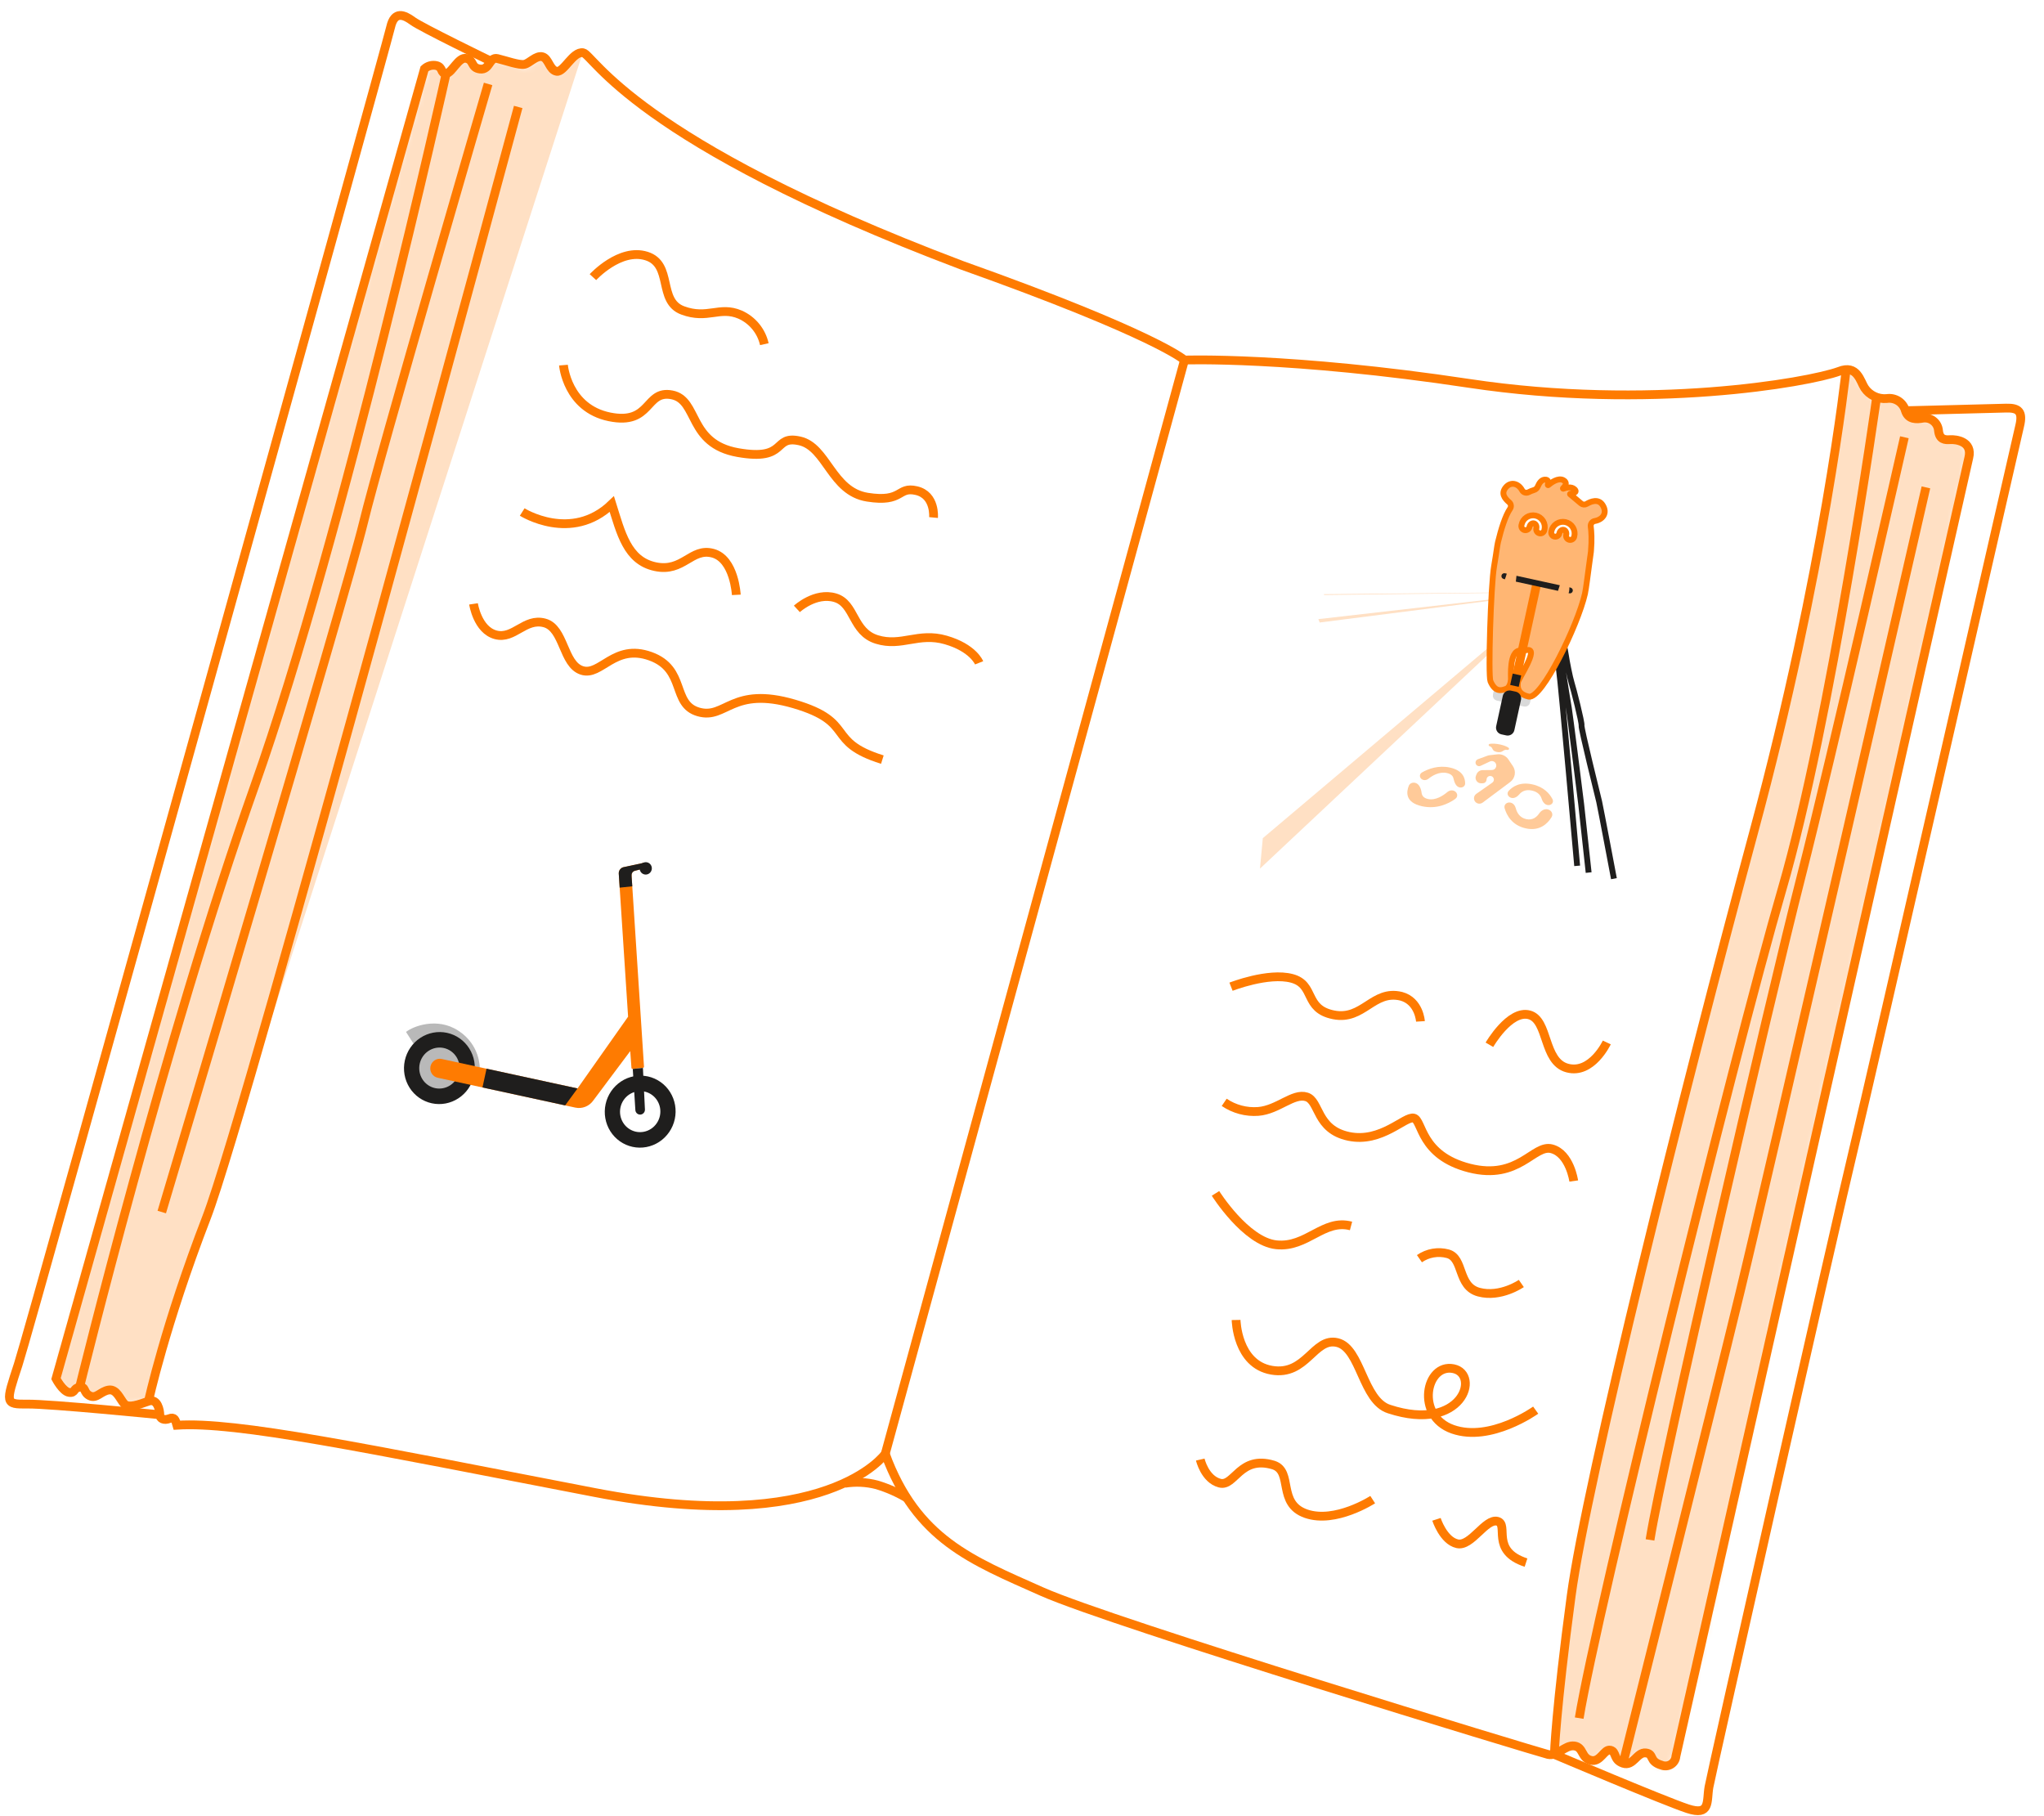 <svg width="349" height="310" viewBox="0 0 349 310" fill="none" xmlns="http://www.w3.org/2000/svg">
    <mask id="mask0_2_371" style="mask-type:alpha" maskUnits="userSpaceOnUse" x="9" y="9" width="327" height="293">
        <path d="M108.5 18L100 9H98.5L95 12.5L92.5 9.5L90 11.5L84.5 10L82 12L80.5 10.5L79 10L76.5 12.5L74.5 11L73 11.5L71 18L53.5 79L34.5 147L9.5 235L11.5 238L13.5 236.5L15 238H17L19 237.5L21.5 240L24 239.5L25.5 239L26.5 239.5L27.5 242H29.5L30 243.5H37.5L51 245.5L81.5 251L107.5 256L122 257.5L134.5 256.5L145 253L151 248.5L156 258L161.5 263L173.5 269.5L189 275.5L253 296.5L264.5 299.5L269 298L271.5 300.5L274.5 299L277.5 301L279.5 299.5H281L283.5 302L285.5 301L290.5 282L307 206.5L328 114L336 78L335 75H331.5L331 73L329.5 71.5L326.5 71L324 68H320L318 66L316 63L310 64.5L293 66.5L280.5 67.5L263.5 67L237.5 63.5L218 62L202.5 61.5L187 54L157 43L132.5 31.5L108.5 18Z" fill="#FFF7EF"/>
    </mask>
    <g mask="url(#mask0_2_371)">
        <rect x="255.635" y="117.812" width="5.455" height="1.322" rx="0.661" transform="rotate(12.325 255.635 117.812)" fill="#D9D9D9"/>
        <path d="M265.332 101.932L265.825 104.785C265.894 105.196 266.072 108.273 266.012 108.639C265.952 109.004 267.76 120.36 267.876 120.919C267.992 121.478 269.803 135.8 269.974 137.279C270.145 138.759 271.251 148.977 271.251 148.977M275.569 150.019C275.569 150.019 273.278 137.882 273.046 136.864C272.814 135.845 269.952 124.414 270.038 123.859C270.123 123.305 268.645 117.53 268.343 116.595C268.042 115.66 267.475 112.708 267.386 112.02C267.297 111.332 266.533 107.685 266.38 106.486C266.227 105.286 265.429 101.971 265.429 101.971L265.281 101.928L265.333 102.299C265.333 102.299 265.721 105.025 265.617 106.116C265.512 107.206 265.633 108.399 265.631 109.739C265.629 111.079 265.856 112.283 266.2 114.443C266.543 116.603 269.29 147.829 269.29 147.829" stroke="#1F1E1D" stroke-miterlimit="10"/>
        <path d="M215.132 148.303L215.616 143.104L254.355 110.381L254.348 111.496L215.132 148.303Z" fill="#FFE0C4"/>
        <path d="M225.329 106.283L225.098 105.705L254.64 102.326L254.631 102.543L225.329 106.283Z" fill="#FFE0C4"/>
        <path d="M226.078 101.587L226.047 101.448L254.704 101.17L254.696 101.244L226.078 101.587Z" fill="#FFE0C4"/>
        <path d="M257.649 118.284L255.93 117.908C255.839 117.888 255.744 117.905 255.666 117.955C255.588 118.005 255.533 118.084 255.513 118.175L255.397 118.706C255.378 118.796 255.395 118.891 255.445 118.969C255.495 119.047 255.574 119.102 255.665 119.122L256.971 119.407" stroke="#D9D9D9" stroke-miterlimit="10"/>
        <path d="M259.12 119.873L260.332 120.138C260.377 120.148 260.423 120.149 260.469 120.14C260.514 120.132 260.557 120.115 260.596 120.091C260.634 120.066 260.668 120.034 260.694 119.996C260.72 119.958 260.739 119.916 260.749 119.871L260.864 119.344C260.873 119.299 260.874 119.253 260.866 119.208C260.858 119.162 260.841 119.119 260.816 119.081C260.792 119.042 260.759 119.009 260.722 118.982C260.684 118.956 260.641 118.938 260.597 118.928L258.927 118.563" stroke="#D9D9D9" stroke-miterlimit="10"/>
        <path d="M271.344 96.355C271.49 95.296 271.61 94.432 271.642 94.186C271.642 94.186 271.642 94.186 271.644 94.177C271.646 94.168 271.653 94.136 271.649 94.112C271.814 92.05 271.719 90.708 271.608 89.884C271.58 89.671 271.636 89.455 271.763 89.282C271.89 89.109 272.079 88.992 272.291 88.955C273.632 88.72 274.517 87.63 273.649 86.246C272.917 85.08 271.613 85.616 270.913 86.033C270.765 86.121 270.594 86.161 270.422 86.147C270.251 86.133 270.088 86.066 269.956 85.956L268.093 84.393C268.085 84.387 268.079 84.378 268.077 84.368C268.074 84.359 268.074 84.349 268.077 84.339C268.08 84.33 268.085 84.321 268.093 84.315C268.101 84.308 268.11 84.305 268.12 84.304C268.476 84.263 269.454 84.095 268.821 83.515C268.283 83.028 267.411 83.255 266.934 83.438C266.923 83.443 266.91 83.443 266.899 83.439C266.888 83.435 266.878 83.428 266.871 83.418C266.865 83.407 266.862 83.395 266.864 83.384C266.865 83.372 266.871 83.361 266.88 83.353C267.236 83.021 267.71 82.409 266.942 81.985C266.042 81.49 264.784 82.457 264.359 82.822C264.351 82.829 264.34 82.834 264.329 82.834C264.318 82.835 264.307 82.832 264.297 82.826C264.288 82.82 264.281 82.811 264.277 82.801C264.273 82.79 264.273 82.779 264.276 82.768C264.359 82.486 264.44 81.977 263.994 81.899C263.213 81.772 262.806 82.499 262.549 83.105C262.487 83.244 262.395 83.367 262.28 83.467C262.164 83.566 262.029 83.638 261.882 83.679C261.57 83.771 261.268 83.893 260.98 84.043C260.789 84.138 260.568 84.154 260.364 84.09C260.16 84.025 259.989 83.885 259.886 83.697C259.233 82.498 257.935 82.202 257.099 83.22C256.29 84.21 256.811 85.006 257.698 85.773C257.85 85.907 257.948 86.093 257.972 86.295C257.997 86.496 257.946 86.7 257.83 86.867C256.995 88.095 256.291 90.425 255.784 92.522C255.77 92.585 255.757 92.648 255.743 92.713L255.736 92.744C255.698 92.916 255.661 93.085 255.642 93.252C255.469 94.388 255.31 95.528 255.11 96.659C254.535 99.934 254.08 115.358 254.484 116.308C255.285 118.185 256.3 117.933 257.166 117.607C257.69 117.41 257.932 116.677 257.987 116.001C258.019 115.611 257.64 111.104 259.575 111.065C259.746 111.063 259.917 111.062 260.088 111.045L260.786 110.978C262.8 110.702 259.279 115.821 259.176 116.495C258.987 117.723 259.522 118.611 261.02 118.939C263.253 119.427 269.415 106.712 270.621 101.372C270.819 100.471 271.097 98.129 271.344 96.355ZM263.69 90.52C263.65 90.702 263.54 90.86 263.383 90.96C263.227 91.061 263.037 91.095 262.855 91.055C262.673 91.015 262.515 90.905 262.415 90.749C262.314 90.592 262.28 90.402 262.32 90.221L262.324 90.201C262.327 90.193 262.328 90.185 262.329 90.177C262.402 89.784 262.211 89.423 261.896 89.354C261.581 89.285 261.253 89.539 261.157 89.926C261.154 89.935 261.152 89.945 261.15 89.955L261.147 89.97C261.107 90.151 260.997 90.309 260.84 90.41C260.684 90.51 260.494 90.544 260.312 90.505C260.131 90.465 259.973 90.355 259.873 90.198C259.773 90.042 259.739 89.852 259.778 89.671L259.788 89.627C259.836 89.362 259.937 89.11 260.084 88.885C260.232 88.661 260.423 88.468 260.647 88.319C260.871 88.17 261.122 88.067 261.387 88.017C261.651 87.967 261.923 87.971 262.186 88.029C262.448 88.086 262.697 88.196 262.916 88.351C263.136 88.507 263.322 88.705 263.463 88.934C263.604 89.163 263.698 89.418 263.738 89.684C263.778 89.95 263.765 90.221 263.698 90.481L263.69 90.52ZM268.783 91.633C268.743 91.814 268.633 91.972 268.477 92.072C268.321 92.172 268.131 92.206 267.95 92.167C267.768 92.127 267.61 92.017 267.51 91.861C267.41 91.705 267.376 91.515 267.415 91.334L267.42 91.314C267.423 91.306 267.425 91.298 267.425 91.29C267.499 90.898 267.308 90.532 266.993 90.463C266.677 90.394 266.351 90.647 266.255 91.034C266.252 91.044 266.25 91.054 266.248 91.063L266.245 91.079C266.205 91.26 266.095 91.418 265.939 91.519C265.782 91.619 265.592 91.653 265.41 91.613C265.229 91.574 265.07 91.463 264.97 91.307C264.87 91.151 264.835 90.961 264.875 90.779L264.885 90.735C264.933 90.471 265.033 90.218 265.181 89.994C265.329 89.769 265.52 89.576 265.744 89.427C265.968 89.278 266.219 89.175 266.483 89.126C266.748 89.076 267.02 89.08 267.282 89.137C267.545 89.195 267.794 89.304 268.013 89.46C268.233 89.615 268.418 89.813 268.56 90.042C268.701 90.271 268.794 90.526 268.835 90.792C268.875 91.058 268.862 91.329 268.795 91.589L268.783 91.633Z" fill="#FFB673" stroke="#FE7B01" stroke-miterlimit="10"/>
        <rect x="261.632" y="99.663" width="1.488" height="19.341" transform="rotate(12.325 261.632 99.663)" fill="#FE7B01"/>
        <rect x="258.28" y="115.006" width="1.488" height="1.984" transform="rotate(12.325 258.28 115.006)" fill="#1F1E1D"/>
        <path d="M267.817 101.269L267.943 101.297C268.007 101.311 268.074 101.312 268.138 101.3C268.203 101.289 268.264 101.264 268.32 101.229C268.375 101.194 268.423 101.148 268.46 101.094C268.498 101.04 268.524 100.979 268.538 100.915V100.915C268.566 100.786 268.542 100.651 268.47 100.539C268.399 100.428 268.286 100.349 268.156 100.321L267.962 100.278C267.962 100.278 267.977 100.975 267.817 101.269Z" fill="#1F1E1D"/>
        <path d="M258.818 99.303L266.02 100.876L266.328 99.921L258.928 98.304L258.818 99.303Z" fill="#1F1E1D"/>
        <path d="M256.972 98.899L256.748 98.85C256.684 98.836 256.623 98.81 256.57 98.772C256.516 98.735 256.47 98.687 256.434 98.632C256.399 98.577 256.375 98.515 256.363 98.451C256.351 98.386 256.353 98.32 256.367 98.256C256.395 98.127 256.474 98.014 256.585 97.943C256.697 97.871 256.832 97.847 256.961 97.875L257.272 97.943C257.22 98.153 257.155 98.359 257.077 98.561C257.027 98.668 256.991 98.782 256.972 98.899Z" fill="#1F1E1D"/>
        <path d="M258.701 118.581L257.879 118.402C257.518 118.323 257.162 118.551 257.083 118.912L255.95 124.095C255.872 124.456 256.1 124.812 256.461 124.891L257.283 125.07C257.644 125.149 258.001 124.921 258.079 124.56L259.212 119.377C259.291 119.016 259.062 118.66 258.701 118.581Z" fill="#1F1E1D" stroke="#1F1E1D" stroke-miterlimit="10"/>
        <path d="M261.83 102.321C262.084 102.376 262.335 102.215 262.391 101.961C262.446 101.707 262.285 101.456 262.031 101.401C261.777 101.345 261.525 101.506 261.47 101.76C261.414 102.014 261.576 102.265 261.83 102.321Z" fill="#FE7B01"/>
        <path d="M252.338 129.628C251.887 129.794 251.796 130.392 252.177 130.685V130.685C252.358 130.823 252.601 130.85 252.807 130.753L254.392 130.012C254.762 129.839 255.202 129.986 255.392 130.347V130.347C255.66 130.853 255.297 131.462 254.725 131.469L253.139 131.486C252.683 131.492 252.275 131.772 252.108 132.196L252.008 132.447C251.76 133.076 252.234 133.755 252.91 133.738L253.184 133.73C253.526 133.722 253.803 133.449 253.818 133.107L253.819 133.082C253.833 132.738 254.124 132.47 254.469 132.483V132.483C255.067 132.507 255.293 133.277 254.803 133.621L252.066 135.539C251.495 135.939 251.557 136.804 252.179 137.119V137.119C252.492 137.278 252.868 137.245 253.149 137.035L257.855 133.52C258.709 132.882 258.913 131.685 258.317 130.801L257.55 129.66C257.133 129.041 256.406 128.705 255.664 128.789L254.333 128.941C254.209 128.955 254.087 128.984 253.969 129.028L252.338 129.628Z" fill="#FFCA99"/>
        <path d="M257.595 135.032C257.192 135.476 257.494 136.101 258.081 136.229V136.229C258.577 136.337 259.074 136.028 259.397 135.637C259.777 135.177 260.445 134.731 261.553 134.973C262.624 135.207 263.053 135.819 263.219 136.349C263.371 136.835 263.693 137.331 264.19 137.439V137.439C264.835 137.58 265.38 137.041 265.08 136.453C264.605 135.522 263.624 134.351 261.632 133.916C259.532 133.457 258.27 134.29 257.595 135.032Z" fill="#FFCA99"/>
        <path d="M262.802 138.886C263.119 138.422 263.654 138.079 264.208 138.173V138.173C264.872 138.285 265.272 138.953 264.918 139.525C264.257 140.594 262.92 141.956 260.537 141.435C258.168 140.918 257.256 139.201 256.905 138C256.726 137.384 257.29 136.896 257.916 137.033V137.033C258.375 137.133 258.699 137.547 258.815 138.003C258.989 138.687 259.441 139.602 260.61 139.857C261.705 140.096 262.403 139.473 262.802 138.886Z" fill="#FFCA99"/>
        <path d="M248.162 132.876C248.31 133.512 248.566 134.293 249.204 134.433V134.433C249.68 134.537 250.16 134.26 250.163 133.773C250.17 132.88 249.787 131.532 247.567 131.047C245.605 130.618 243.902 131.254 242.801 131.878C242.2 132.219 242.388 133.016 243.062 133.17V133.17C243.36 133.238 243.671 133.144 243.909 132.951C244.493 132.478 245.708 131.692 247.056 131.986C247.779 132.145 248.074 132.499 248.162 132.876Z" fill="#FFCA99"/>
        <path d="M240.547 134.151C240.716 133.738 241.171 133.557 241.607 133.65V133.65C242.321 133.803 242.638 134.635 242.728 135.359C242.784 135.818 243.057 136.253 243.815 136.418C245.151 136.71 246.474 135.786 247.123 135.231C247.39 135.002 247.747 134.89 248.091 134.965V134.965C248.826 135.125 249.08 135.976 248.465 136.41C247.268 137.254 245.283 138.194 242.808 137.654C239.841 137.005 240.14 135.15 240.547 134.151Z" fill="#FFCA99"/>
        <path d="M256.575 128.24C256.773 128.103 257.018 127.976 257.253 128.027V128.027C257.627 128.109 257.827 127.817 257.502 127.615C257.214 127.437 256.782 127.251 256.134 127.109C255.404 126.95 254.834 126.945 254.415 126.995C254.084 127.034 254.108 127.367 254.434 127.438V127.438C254.658 127.487 254.785 127.753 254.886 127.96C254.967 128.124 255.156 128.294 255.571 128.385C256.055 128.491 256.376 128.379 256.575 128.24Z" fill="#FFCA99"/>
        <path d="M40 193.5C49.2 165.1 83.5 58.667 99.5 9L97.5 -1L53.5 -22.5L-15 202.5L0 288.5L25 239C26.167 235.667 30.8 221.9 40 193.5Z" fill="#FFE0C4"/>
        <path d="M312.5 82L315 63L360.5 48L295.5 310.5L265 303L266 292L269 267.5L273.5 244.5L280 219L295.5 156L306.5 113.5L312.5 82Z" fill="#FFE0C4"/>
    </g>
    <g clip-path="url(#clip0_2_371)">
        <path d="M81.913 182.281C81.913 182.281 81.995 178.424 78.296 175.996C74.597 173.569 70.453 175.264 69.327 176.187C69.905 177.138 71.172 179.038 71.172 179.038L81.913 182.281Z" fill="#B9B9B9"/>
        <path d="M74.054 187.415C76.752 188.001 79.415 186.288 80 183.59C80.586 180.891 78.873 178.229 76.174 177.643C73.476 177.057 70.813 178.77 70.228 181.469C69.642 184.168 71.355 186.83 74.054 187.415Z" fill="#B9B9B9"/>
        <path d="M75.769 178.929C76.661 179.123 77.438 179.67 77.929 180.449C78.42 181.228 78.586 182.175 78.39 183.083C78.192 183.991 77.648 184.785 76.878 185.29C76.108 185.796 75.175 185.971 74.283 185.779C73.391 185.584 72.614 185.038 72.123 184.259C71.632 183.48 71.466 182.532 71.661 181.623C71.86 180.716 72.403 179.922 73.174 179.417C73.944 178.911 74.877 178.736 75.769 178.929V178.929ZM76.331 176.341C75.555 176.172 74.754 176.161 73.972 176.308C73.189 176.454 72.442 176.756 71.773 177.195C71.103 177.634 70.524 178.203 70.069 178.868C69.614 179.533 69.291 180.282 69.12 181.072C68.949 181.862 68.932 182.677 69.07 183.471C69.209 184.265 69.5 185.022 69.927 185.7C70.354 186.377 70.909 186.961 71.561 187.419C72.212 187.876 72.946 188.199 73.721 188.367C74.497 188.535 75.299 188.546 76.081 188.4C76.863 188.253 77.61 187.951 78.279 187.512C78.949 187.073 79.528 186.504 79.983 185.839C80.438 185.174 80.76 184.425 80.931 183.635C81.103 182.845 81.12 182.03 80.981 181.236C80.843 180.442 80.552 179.685 80.125 179.008C79.698 178.33 79.143 177.746 78.492 177.288C77.841 176.831 77.106 176.509 76.331 176.341V176.341Z" fill="#1F1E1D"/>
        <path d="M109.774 182.322L108.041 182.502C108.014 182.505 107.986 182.502 107.96 182.494C107.934 182.486 107.91 182.473 107.889 182.455C107.868 182.437 107.851 182.415 107.838 182.39C107.826 182.365 107.818 182.338 107.817 182.31L107.61 179.457L101.316 187.87C100.975 188.361 100.501 188.741 99.951 188.96C99.402 189.18 98.802 189.23 98.227 189.104L74.729 184.005C74.312 183.914 73.949 183.659 73.719 183.295C73.49 182.931 73.412 182.488 73.504 182.063C73.549 181.853 73.635 181.653 73.756 181.476C73.877 181.299 74.032 181.148 74.21 181.031C74.388 180.914 74.587 180.833 74.796 180.794C75.004 180.755 75.217 180.758 75.424 180.803L98.61 185.835L107.243 173.582L105.805 151.553L105.65 149.163C105.633 148.908 105.709 148.654 105.862 148.449C106.015 148.244 106.235 148.101 106.482 148.048L109.958 147.306L109.612 148.366L108.389 148.674C108.24 148.71 108.106 148.794 108.007 148.913C107.907 149.032 107.848 149.18 107.837 149.335C107.831 149.461 107.833 149.586 107.844 149.711C107.852 149.818 107.892 150.393 107.957 151.323C108.371 157.567 109.808 179.745 109.957 182.097C109.961 182.151 109.944 182.205 109.91 182.247C109.876 182.289 109.827 182.316 109.774 182.322V182.322Z" fill="#FE7B01"/>
        <path d="M110.052 186.368C110.944 186.562 111.72 187.109 112.212 187.888C112.703 188.667 112.869 189.614 112.672 190.523C112.474 191.431 111.931 192.224 111.161 192.73C110.391 193.235 109.458 193.411 108.565 193.218C107.674 193.023 106.897 192.477 106.406 191.698C105.914 190.919 105.748 189.971 105.944 189.063C106.142 188.155 106.686 187.361 107.456 186.856C108.226 186.351 109.16 186.175 110.052 186.368V186.368ZM110.614 183.78C109.838 183.611 109.036 183.6 108.254 183.747C107.472 183.893 106.725 184.195 106.055 184.634C105.386 185.074 104.807 185.642 104.352 186.307C103.896 186.973 103.574 187.721 103.403 188.511C103.231 189.301 103.214 190.116 103.353 190.91C103.491 191.704 103.782 192.461 104.21 193.139C104.637 193.816 105.192 194.4 105.843 194.858C106.494 195.316 107.228 195.638 108.004 195.806C108.779 195.974 109.581 195.986 110.363 195.839C111.145 195.692 111.892 195.391 112.562 194.951C113.231 194.512 113.81 193.943 114.265 193.278C114.72 192.613 115.043 191.864 115.214 191.074C115.385 190.285 115.402 189.469 115.264 188.675C115.126 187.881 114.835 187.124 114.407 186.447C113.98 185.769 113.425 185.185 112.774 184.728C112.123 184.27 111.389 183.948 110.614 183.78V183.78Z" fill="#1F1E1D"/>
        <path d="M108.041 182.503L108.484 189.525C108.491 189.635 108.519 189.742 108.567 189.84C108.614 189.938 108.681 190.025 108.762 190.097C108.843 190.169 108.938 190.223 109.04 190.257C109.142 190.292 109.25 190.305 109.358 190.297V190.297C109.572 190.28 109.771 190.178 109.913 190.014C110.056 189.85 110.129 189.636 110.119 189.418L109.774 182.322L108.041 182.503Z" fill="#1F1E1D"/>
        <path d="M98.61 185.835L96.494 188.728L82.379 185.665L83.074 182.463L98.61 185.835Z" fill="#1F1E1D"/>
        <path d="M107.84 149.336C107.834 149.461 107.836 149.587 107.847 149.712C107.855 149.819 107.895 150.394 107.96 151.324L105.805 151.553L105.65 149.163C105.633 148.908 105.709 148.654 105.862 148.449C106.015 148.244 106.235 148.101 106.482 148.048L109.958 147.306L109.612 148.366L108.389 148.674C108.24 148.711 108.107 148.795 108.008 148.914C107.91 149.033 107.851 149.181 107.84 149.336V149.336Z" fill="#1F1E1D"/>
        <path d="M110.034 149.295C110.595 149.417 111.15 149.052 111.274 148.481C111.398 147.91 111.044 147.348 110.483 147.227C109.922 147.105 109.367 147.469 109.243 148.04C109.119 148.612 109.474 149.173 110.034 149.295Z" fill="#1F1E1D"/>
    </g>
    <path d="M151.153 248.216C151.153 248.216 141.187 262.474 101.58 254.828C61.973 247.181 40.436 242.67 30.209 243.331C29.949 242.391 29.778 241.867 28.893 242.213C28.008 242.559 27.284 242.223 27.286 241.546C27.289 240.869 26.932 238.692 25.356 239.231C23.78 239.77 21.954 240.493 21.224 239.692C20.495 238.892 19.902 237.086 18.541 237.321C17.18 237.557 16.477 238.864 15.327 238.307C14.178 237.751 14.711 236.696 13.591 236.844C12.471 236.991 12.901 237.88 11.808 237.732C10.716 237.585 9.563 235.385 9.563 235.385L72.475 11.748C72.744 11.499 73.07 11.32 73.424 11.223C73.778 11.127 74.15 11.116 74.509 11.193C75.695 11.48 75.182 12.608 76.178 12.547C77.175 12.487 78.267 9.671 79.621 9.97C80.975 10.269 80.343 11.607 81.993 11.792C83.643 11.978 83.549 9.664 84.933 10C86.317 10.335 88.651 11.168 89.546 10.981C90.441 10.793 91.515 9.425 92.604 9.689C93.693 9.953 93.812 11.98 95.054 12.178C96.295 12.377 97.83 8.723 99.559 9.006C101.288 9.288 108.27 24.139 164.164 45.264C197.497 57.132 202.243 61.474 202.243 61.474C202.243 61.474 220.202 60.834 250.889 65.462C281.575 70.089 308.731 65.318 313.997 63.401C317.097 62.159 317.62 65.102 318.373 66.245C318.782 66.852 319.346 67.338 320.006 67.655C320.666 67.972 321.398 68.107 322.128 68.047C322.825 67.934 323.54 68.085 324.133 68.469C324.726 68.853 325.155 69.444 325.336 70.125C325.846 71.711 327.319 71.58 328.326 71.395C328.638 71.349 328.957 71.367 329.262 71.447C329.568 71.528 329.854 71.67 330.103 71.865C330.351 72.06 330.557 72.303 330.709 72.581C330.86 72.858 330.953 73.163 330.982 73.477C331.137 75.093 332.093 75.12 333.001 75.062C333.909 75.004 336.848 75.312 336.158 78.157C335.469 81.002 286.149 299.852 286.149 299.852C286.127 300.133 286.039 300.405 285.892 300.646C285.745 300.886 285.543 301.089 285.302 301.236C285.062 301.384 284.79 301.472 284.508 301.495C284.226 301.517 283.943 301.473 283.682 301.365C281.46 300.719 282.492 299.424 280.983 299.278C279.475 299.132 278.865 301.63 277.136 301.046C275.407 300.461 276.064 299.08 274.97 298.815C273.877 298.55 273.292 300.943 271.622 300.539C269.952 300.134 270.398 298.292 268.796 298.09C267.195 297.887 265.908 299.929 264.298 299.539C262.688 299.149 189.972 277.116 177.915 271.743C165.857 266.37 156.534 262.839 151.153 248.216Z" stroke="#FE7B01" stroke-width="1.5" stroke-miterlimit="10"/>
    <path d="M202.243 61.474L151.153 248.216" stroke="#FE7B01" stroke-width="1.5" stroke-miterlimit="10"/>
    <path d="M144.243 253.248C146.067 252.956 147.934 253.046 149.722 253.513C151.545 254.06 153.293 254.832 154.924 255.811" stroke="#FE7B01" stroke-width="1.5" stroke-miterlimit="10"/>
    <path d="M83.844 10.461C83.844 10.461 71.948 4.684 70.486 3.604C69.024 2.523 67.335 1.773 66.692 4.648C66.049 7.524 5.277 226.383 3.108 232.977C0.939 239.572 0.835 239.776 4.667 239.725C8.5 239.674 27.286 241.545 27.286 241.545" stroke="#FE7B01" stroke-width="1.5" stroke-miterlimit="10"/>
    <path d="M315.204 63.192C315.204 63.192 311.539 97.312 299.471 141.941C287.403 186.569 270.877 253.064 268.27 272.453C265.663 291.843 265.392 299.536 265.392 299.536C265.392 299.536 284.191 307.503 288.141 308.801C292.091 310.099 291.368 307.579 291.797 305.1C292.227 302.621 313.519 208.449 316.462 196.3C319.406 184.152 344.251 75.171 344.84 72.741C345.429 70.31 344.694 69.615 342.539 69.678L325.335 70.125" stroke="#FE7B01" stroke-width="1.5" stroke-miterlimit="10"/>
    <path d="M320.43 67.776C320.43 67.776 312.668 122.996 304.284 151.796C295.9 180.596 272.484 275.813 269.639 293.342" stroke="#FE7B01" stroke-width="1.5" stroke-miterlimit="10"/>
    <path d="M325.162 74.654C325.162 74.654 312.745 129.292 307.5 149.792C302.255 170.292 283.745 250.079 281.729 262.915" stroke="#FE7B01" stroke-width="1.5" stroke-miterlimit="10"/>
    <path d="M277.127 301.043C277.127 301.043 292.219 240.766 297.092 220.654C301.965 200.541 328.838 83.211 328.838 83.211" stroke="#FE7B01" stroke-width="1.5" stroke-miterlimit="10"/>
    <path d="M88.479 18.262C88.479 18.262 42.375 189.441 35.276 207.835C28.177 226.229 25.355 239.231 25.355 239.231" stroke="#FE7B01" stroke-width="1.5" stroke-miterlimit="10"/>
    <path d="M27.621 206.936C27.621 206.936 59.182 101.103 62.031 89.346C64.879 77.588 83.341 14.331 83.341 14.331" stroke="#FE7B01" stroke-width="1.5" stroke-miterlimit="10"/>
    <path d="M76.178 12.547C76.178 12.547 58.753 91.124 43.456 134.26C28.16 177.395 13.587 236.862 13.587 236.862" stroke="#FE7B01" stroke-width="1.5" stroke-miterlimit="10"/>
    <path d="M101.241 47.317C101.241 47.317 105.85 42.274 110.399 43.718C114.948 45.161 112.274 51.396 116.557 52.993C120.841 54.59 122.833 52.209 126.357 53.712C127.395 54.171 128.312 54.867 129.032 55.744C129.753 56.621 130.257 57.654 130.505 58.761" stroke="#FE7B01" stroke-width="1.5" stroke-miterlimit="10"/>
    <path d="M96.207 62.34C96.207 62.34 96.818 69.679 104.053 71.169C111.288 72.658 110.128 66.529 114.717 67.415C119.306 68.299 117.418 75.757 125.995 77.272C134.572 78.787 131.856 74.247 136.523 75.273C141.189 76.299 141.954 83.904 148.091 84.885C154.229 85.867 153.197 83.005 156.475 83.768C159.752 84.532 159.395 88.363 159.395 88.363" stroke="#FE7B01" stroke-width="1.5" stroke-miterlimit="10"/>
    <path d="M89.162 87.416C89.162 87.416 97.552 92.714 104.468 86.065C106.012 90.96 107.079 95.721 111.871 96.744C116.664 97.767 118.012 93.459 121.71 94.45C125.408 95.441 125.718 101.561 125.718 101.561" stroke="#FE7B01" stroke-width="1.5" stroke-miterlimit="10"/>
    <path d="M136.062 103.957C136.062 103.957 139.217 101.042 142.611 102.056C146.005 103.07 145.51 107.883 149.721 109.183C153.932 110.484 156.797 107.909 161.485 109.265C166.173 110.62 167.179 113.167 167.179 113.167" stroke="#FE7B01" stroke-width="1.5" stroke-miterlimit="10"/>
    <path d="M80.85 103.102C80.85 103.102 81.515 107.546 84.632 108.382C87.75 109.217 89.602 105.447 92.978 106.351C96.354 107.256 96.108 113.405 99.349 114.461C102.59 115.518 104.871 109.815 111.051 112.04C117.232 114.265 114.61 120.227 119.273 121.555C123.937 122.883 124.942 117.047 135.614 120.188C146.286 123.33 140.784 126.613 150.657 129.692" stroke="#FE7B01" stroke-width="1.5" stroke-miterlimit="10"/>
    <path d="M210.189 168.465C210.189 168.465 216.554 165.962 220.589 167.043C224.623 168.124 222.614 172.249 227.691 173.265C232.768 174.28 234.431 168.929 239.244 170.093C242.327 170.92 242.533 174.385 242.533 174.385" stroke="#FE7B01" stroke-width="1.5" stroke-miterlimit="10"/>
    <path d="M254.31 178.376C254.31 178.376 257.775 172.374 261.112 173.268C264.449 174.162 263.442 181.236 267.609 182.352C271.775 183.468 274.349 177.98 274.349 177.98" stroke="#FE7B01" stroke-width="1.5" stroke-miterlimit="10"/>
    <path d="M209.025 188.207C210.727 189.363 212.769 189.91 214.821 189.76C218.213 189.494 220.819 186.557 223.089 187.275C225.36 187.993 224.704 192.841 230.282 194.017C235.86 195.193 239.9 190.495 241.403 190.898C242.906 191.3 242.473 197.284 250.897 199.432C259.32 201.579 261.853 195.307 264.951 196.137C268.049 196.967 268.706 201.639 268.706 201.639" stroke="#FE7B01" stroke-width="1.5" stroke-miterlimit="10"/>
    <path d="M207.537 203.752C207.537 203.752 212.718 211.987 217.933 212.527C223.148 213.068 225.987 208.053 230.68 209.311" stroke="#FE7B01" stroke-width="1.5" stroke-miterlimit="10"/>
    <path d="M242.359 214.9C243.054 214.416 243.847 214.089 244.682 213.943C245.517 213.797 246.374 213.835 247.193 214.054C249.988 214.803 248.807 219.62 252.505 220.611C256.203 221.602 259.756 219.133 259.756 219.133" stroke="#FE7B01" stroke-width="1.5" stroke-miterlimit="10"/>
    <path d="M262.209 240.758C262.209 240.758 254.515 246.29 248.052 244.026C241.589 241.761 243.473 232.74 248.148 233.675C252.824 234.609 249.696 244.68 237.195 240.579C232.648 239.146 232.37 230.193 228.347 229.225C224.324 228.257 223.057 234.973 217.122 233.941C211.186 232.91 211.054 225.365 211.054 225.365" stroke="#FE7B01" stroke-width="1.5" stroke-miterlimit="10"/>
    <path d="M204.938 249.196C204.938 249.196 205.702 252.534 208.248 253.217C210.795 253.899 211.685 248.393 217.441 250.133C220.846 251.239 218.015 256.711 223.011 258.441C228.006 260.171 234.38 256.035 234.38 256.035" stroke="#FE7B01" stroke-width="1.5" stroke-miterlimit="10"/>
    <path d="M245.269 259.401C245.269 259.401 246.437 263.025 248.812 263.568C251.187 264.11 253.645 259.191 255.679 259.736C257.713 260.281 254.391 264.776 260.556 266.788" stroke="#FE7B01" stroke-width="1.5" stroke-miterlimit="10"/>
    <defs>
        <clipPath id="clip0_2_371">
            <rect width="48" height="48" fill="white" transform="translate(77.18 140) rotate(12.243)"/>
        </clipPath>
    </defs>
</svg>
